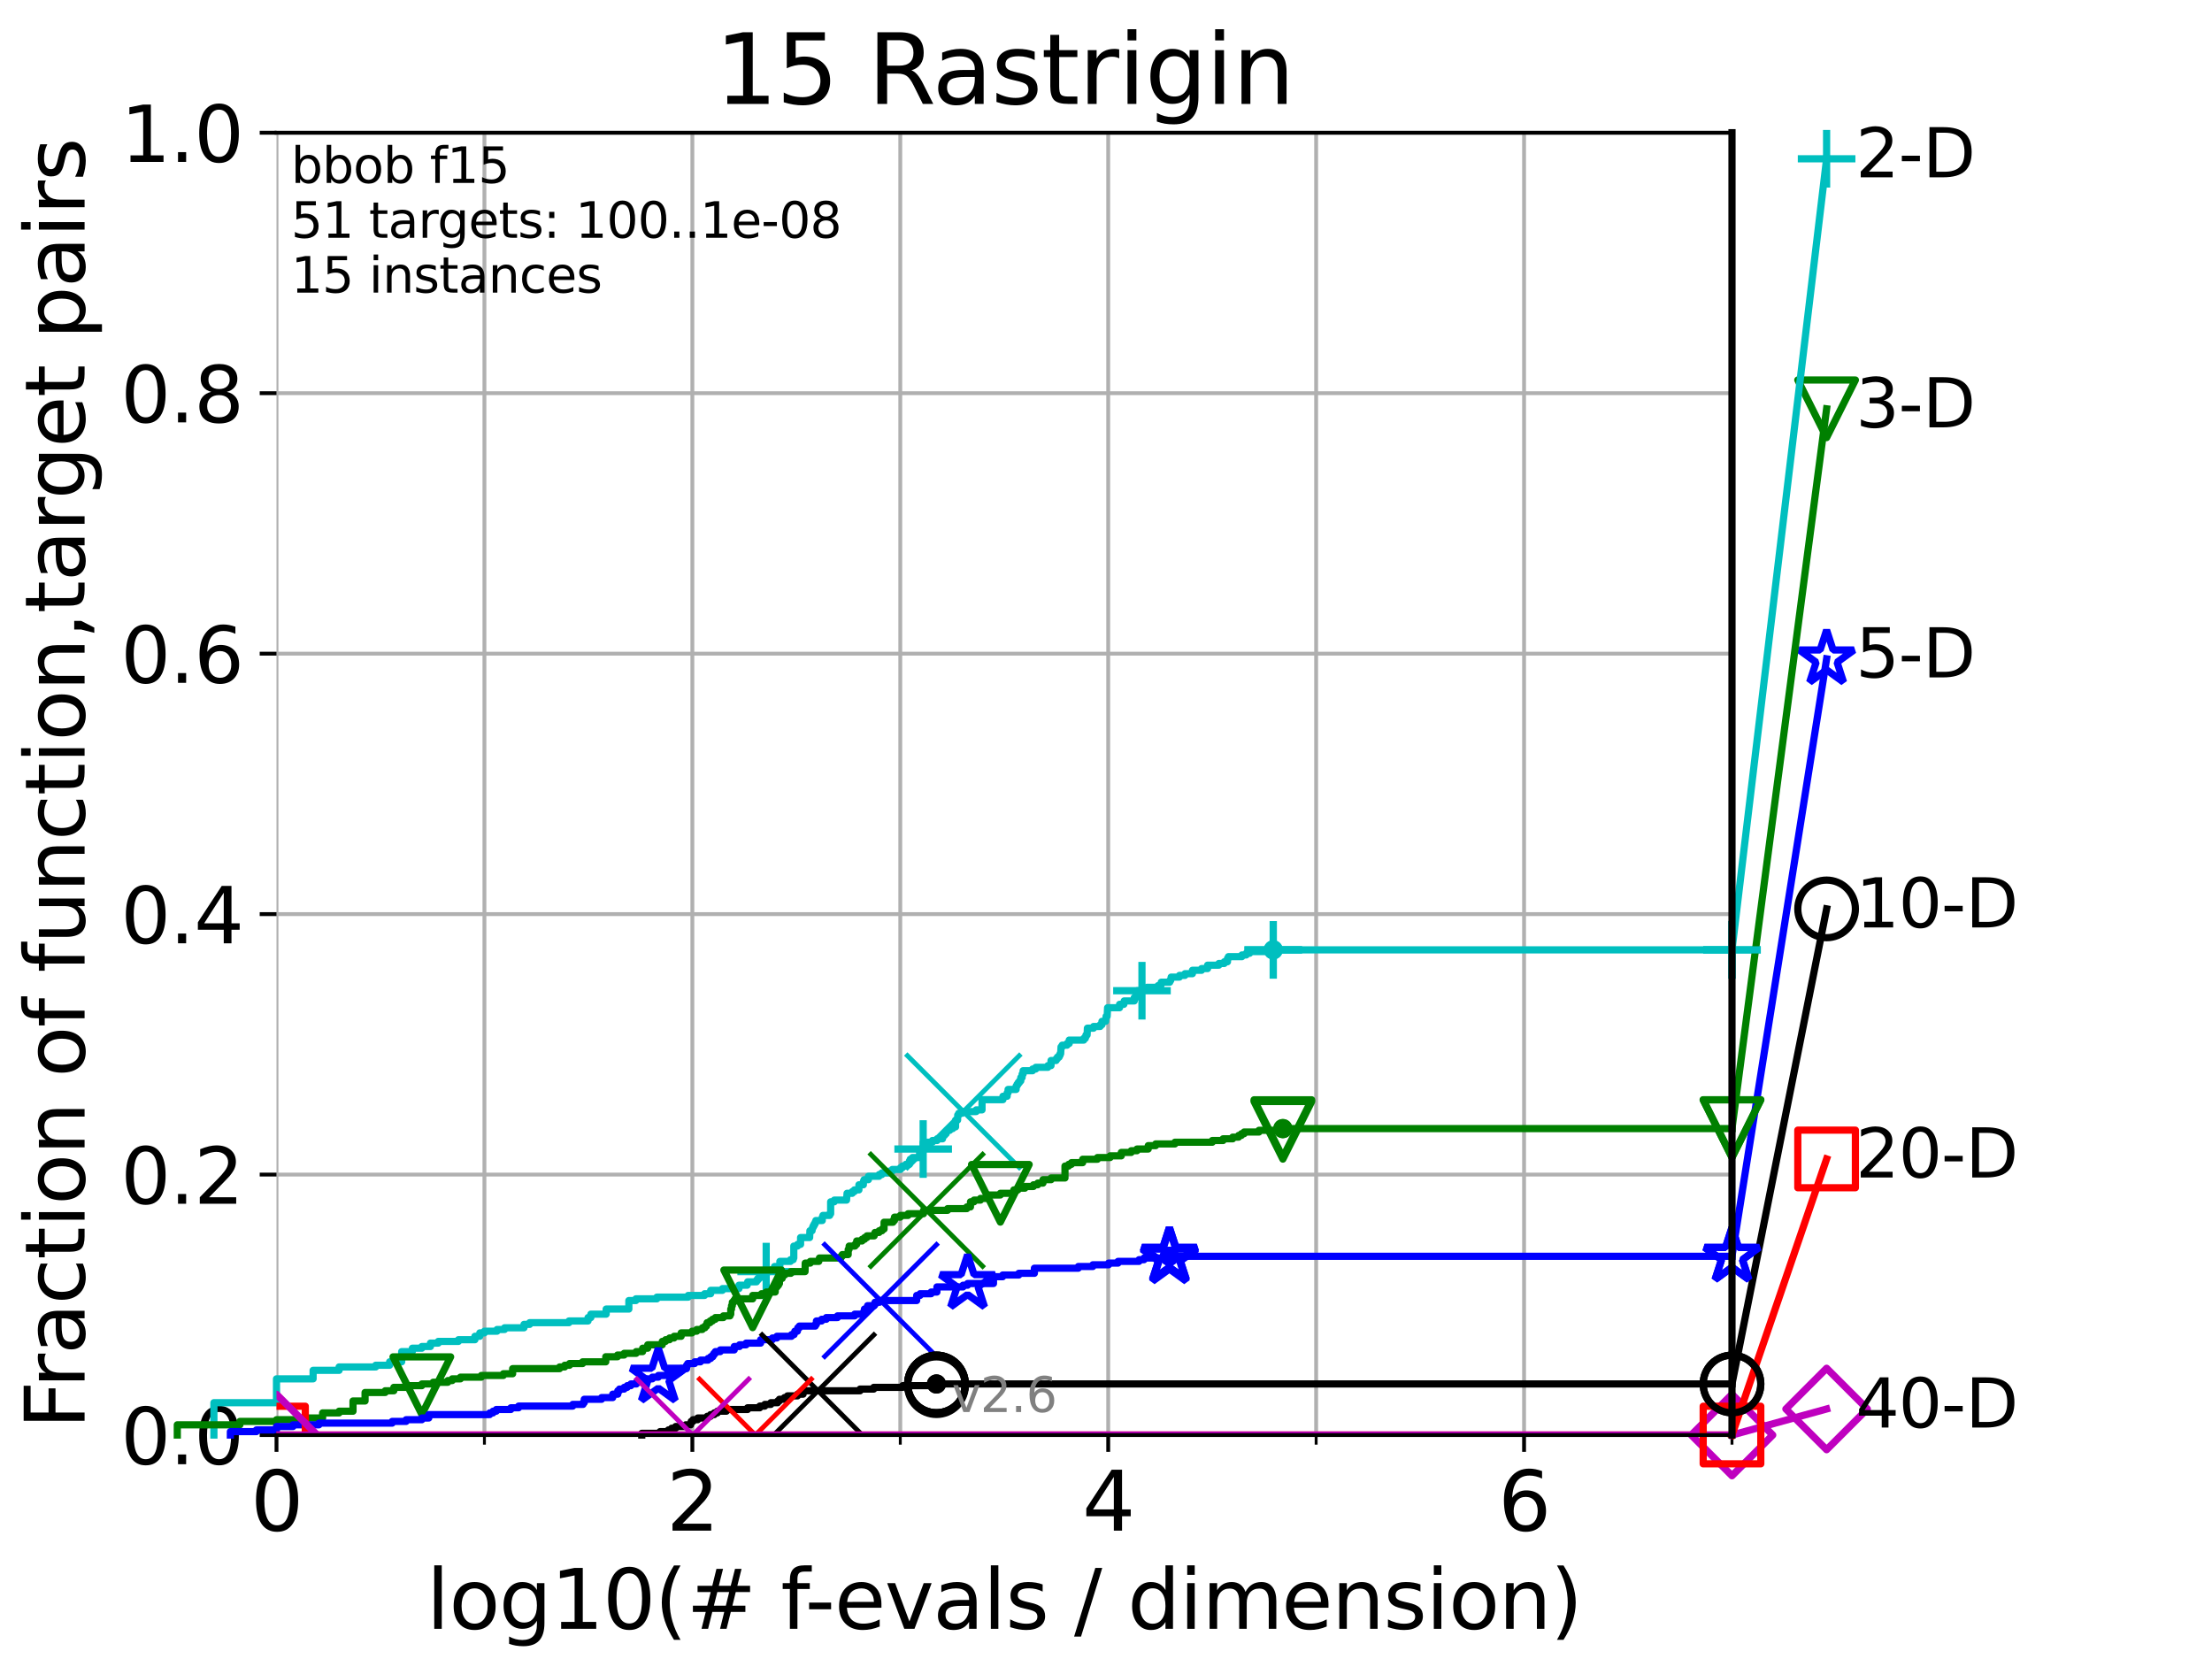 <?xml version="1.0" encoding="utf-8" standalone="no"?>
<!DOCTYPE svg PUBLIC "-//W3C//DTD SVG 1.1//EN"
  "http://www.w3.org/Graphics/SVG/1.1/DTD/svg11.dtd">
<svg height="345.6pt" version="1.1" viewBox="0 0 460.8 345.6" width="460.8pt" xmlns="http://www.w3.org/2000/svg" xmlns:xlink="http://www.w3.org/1999/xlink">
 <defs>
  <style type="text/css">*{stroke-linecap:butt;stroke-linejoin:round;}</style>
 </defs>
 <g id="figure_1">
  <g id="patch_1">
   <path d="M 0 345.6 
L 460.8 345.6 
L 460.8 0 
L 0 0 
z
" style="fill:#ffffff;"/>
  </g>
  <g id="axes_1">
   <g id="patch_2">
    <path d="M 57.6 298.944 
L 360.806 298.944 
L 360.806 27.648 
L 57.6 27.648 
z
" style="fill:#ffffff;"/>
   </g>
   <g id="matplotlib.axis_1">
    <g id="xtick_1">
     <g id="line2d_1">
      <path clip-path="url(#p77bd18a90b)" d="M 57.6 298.944 
L 57.6 27.648 
" style="fill:none;stroke:#b0b0b0;stroke-linecap:square;stroke-width:0.8;"/>
     </g>
     <g id="line2d_2">
      <defs>
       <path d="M 0 0 
L 0 3.5 
" id="m348150200a" style="stroke:#000000;stroke-width:0.8;"/>
      </defs>
      <g>
       <use style="stroke:#000000;stroke-width:0.8;" x="57.6" xlink:href="#m348150200a" y="298.944"/>
      </g>
     </g>
     <g id="text_1">
      <!-- 0 -->
      <g transform="translate(52.192 318.861)scale(0.17 -0.17)">
       <defs>
        <path d="M 2034 4250 
Q 1547 4250 1301 3770 
Q 1056 3291 1056 2328 
Q 1056 1369 1301 889 
Q 1547 409 2034 409 
Q 2525 409 2770 889 
Q 3016 1369 3016 2328 
Q 3016 3291 2770 3770 
Q 2525 4250 2034 4250 
z
M 2034 4750 
Q 2819 4750 3233 4129 
Q 3647 3509 3647 2328 
Q 3647 1150 3233 529 
Q 2819 -91 2034 -91 
Q 1250 -91 836 529 
Q 422 1150 422 2328 
Q 422 3509 836 4129 
Q 1250 4750 2034 4750 
z
" id="DejaVuSans-30" transform="scale(0.016)"/>
       </defs>
       <use xlink:href="#DejaVuSans-30"/>
      </g>
     </g>
    </g>
    <g id="xtick_2">
     <g id="line2d_3">
      <path clip-path="url(#p77bd18a90b)" d="M 144.23 298.944 
L 144.23 27.648 
" style="fill:none;stroke:#b0b0b0;stroke-linecap:square;stroke-width:0.8;"/>
     </g>
     <g id="line2d_4">
      <g>
       <use style="stroke:#000000;stroke-width:0.8;" x="144.23" xlink:href="#m348150200a" y="298.944"/>
      </g>
     </g>
     <g id="text_2">
      <!-- 2 -->
      <g transform="translate(138.822 318.861)scale(0.17 -0.17)">
       <defs>
        <path d="M 1228 531 
L 3431 531 
L 3431 0 
L 469 0 
L 469 531 
Q 828 903 1448 1529 
Q 2069 2156 2228 2338 
Q 2531 2678 2651 2914 
Q 2772 3150 2772 3378 
Q 2772 3750 2511 3984 
Q 2250 4219 1831 4219 
Q 1534 4219 1204 4116 
Q 875 4013 500 3803 
L 500 4441 
Q 881 4594 1212 4672 
Q 1544 4750 1819 4750 
Q 2544 4750 2975 4387 
Q 3406 4025 3406 3419 
Q 3406 3131 3298 2873 
Q 3191 2616 2906 2266 
Q 2828 2175 2409 1742 
Q 1991 1309 1228 531 
z
" id="DejaVuSans-32" transform="scale(0.016)"/>
       </defs>
       <use xlink:href="#DejaVuSans-32"/>
      </g>
     </g>
    </g>
    <g id="xtick_3">
     <g id="line2d_5">
      <path clip-path="url(#p77bd18a90b)" d="M 230.861 298.944 
L 230.861 27.648 
" style="fill:none;stroke:#b0b0b0;stroke-linecap:square;stroke-width:0.8;"/>
     </g>
     <g id="line2d_6">
      <g>
       <use style="stroke:#000000;stroke-width:0.8;" x="230.861" xlink:href="#m348150200a" y="298.944"/>
      </g>
     </g>
     <g id="text_3">
      <!-- 4 -->
      <g transform="translate(225.453 318.861)scale(0.17 -0.17)">
       <defs>
        <path d="M 2419 4116 
L 825 1625 
L 2419 1625 
L 2419 4116 
z
M 2253 4666 
L 3047 4666 
L 3047 1625 
L 3713 1625 
L 3713 1100 
L 3047 1100 
L 3047 0 
L 2419 0 
L 2419 1100 
L 313 1100 
L 313 1709 
L 2253 4666 
z
" id="DejaVuSans-34" transform="scale(0.016)"/>
       </defs>
       <use xlink:href="#DejaVuSans-34"/>
      </g>
     </g>
    </g>
    <g id="xtick_4">
     <g id="line2d_7">
      <path clip-path="url(#p77bd18a90b)" d="M 317.491 298.944 
L 317.491 27.648 
" style="fill:none;stroke:#b0b0b0;stroke-linecap:square;stroke-width:0.8;"/>
     </g>
     <g id="line2d_8">
      <g>
       <use style="stroke:#000000;stroke-width:0.8;" x="317.491" xlink:href="#m348150200a" y="298.944"/>
      </g>
     </g>
     <g id="text_4">
      <!-- 6 -->
      <g transform="translate(312.083 318.861)scale(0.17 -0.17)">
       <defs>
        <path d="M 2113 2584 
Q 1688 2584 1439 2293 
Q 1191 2003 1191 1497 
Q 1191 994 1439 701 
Q 1688 409 2113 409 
Q 2538 409 2786 701 
Q 3034 994 3034 1497 
Q 3034 2003 2786 2293 
Q 2538 2584 2113 2584 
z
M 3366 4563 
L 3366 3988 
Q 3128 4100 2886 4159 
Q 2644 4219 2406 4219 
Q 1781 4219 1451 3797 
Q 1122 3375 1075 2522 
Q 1259 2794 1537 2939 
Q 1816 3084 2150 3084 
Q 2853 3084 3261 2657 
Q 3669 2231 3669 1497 
Q 3669 778 3244 343 
Q 2819 -91 2113 -91 
Q 1303 -91 875 529 
Q 447 1150 447 2328 
Q 447 3434 972 4092 
Q 1497 4750 2381 4750 
Q 2619 4750 2861 4703 
Q 3103 4656 3366 4563 
z
" id="DejaVuSans-36" transform="scale(0.016)"/>
       </defs>
       <use xlink:href="#DejaVuSans-36"/>
      </g>
     </g>
    </g>
    <g id="xtick_5">
     <g id="line2d_9">
      <path clip-path="url(#p77bd18a90b)" d="M 100.915 298.944 
L 100.915 27.648 
" style="fill:none;stroke:#b0b0b0;stroke-linecap:square;stroke-width:0.8;"/>
     </g>
     <g id="line2d_10">
      <defs>
       <path d="M 0 0 
L 0 2 
" id="m8d8a645ea6" style="stroke:#000000;stroke-width:0.6;"/>
      </defs>
      <g>
       <use style="stroke:#000000;stroke-width:0.6;" x="100.915" xlink:href="#m8d8a645ea6" y="298.944"/>
      </g>
     </g>
    </g>
    <g id="xtick_6">
     <g id="line2d_11">
      <path clip-path="url(#p77bd18a90b)" d="M 187.546 298.944 
L 187.546 27.648 
" style="fill:none;stroke:#b0b0b0;stroke-linecap:square;stroke-width:0.8;"/>
     </g>
     <g id="line2d_12">
      <g>
       <use style="stroke:#000000;stroke-width:0.6;" x="187.546" xlink:href="#m8d8a645ea6" y="298.944"/>
      </g>
     </g>
    </g>
    <g id="xtick_7">
     <g id="line2d_13">
      <path clip-path="url(#p77bd18a90b)" d="M 274.176 298.944 
L 274.176 27.648 
" style="fill:none;stroke:#b0b0b0;stroke-linecap:square;stroke-width:0.8;"/>
     </g>
     <g id="line2d_14">
      <g>
       <use style="stroke:#000000;stroke-width:0.6;" x="274.176" xlink:href="#m8d8a645ea6" y="298.944"/>
      </g>
     </g>
    </g>
    <g id="xtick_8">
     <g id="line2d_15">
      <path clip-path="url(#p77bd18a90b)" d="M 360.806 298.944 
L 360.806 27.648 
" style="fill:none;stroke:#b0b0b0;stroke-linecap:square;stroke-width:0.8;"/>
     </g>
     <g id="line2d_16">
      <g>
       <use style="stroke:#000000;stroke-width:0.6;" x="360.806" xlink:href="#m8d8a645ea6" y="298.944"/>
      </g>
     </g>
    </g>
    <g id="text_5">
     <!-- log10(# f-evals / dimension) -->
     <g transform="translate(88.823 339.314)scale(0.17 -0.17)">
      <defs>
       <path d="M 603 4863 
L 1178 4863 
L 1178 0 
L 603 0 
L 603 4863 
z
" id="DejaVuSans-6c" transform="scale(0.016)"/>
       <path d="M 1959 3097 
Q 1497 3097 1228 2736 
Q 959 2375 959 1747 
Q 959 1119 1226 758 
Q 1494 397 1959 397 
Q 2419 397 2687 759 
Q 2956 1122 2956 1747 
Q 2956 2369 2687 2733 
Q 2419 3097 1959 3097 
z
M 1959 3584 
Q 2709 3584 3137 3096 
Q 3566 2609 3566 1747 
Q 3566 888 3137 398 
Q 2709 -91 1959 -91 
Q 1206 -91 779 398 
Q 353 888 353 1747 
Q 353 2609 779 3096 
Q 1206 3584 1959 3584 
z
" id="DejaVuSans-6f" transform="scale(0.016)"/>
       <path d="M 2906 1791 
Q 2906 2416 2648 2759 
Q 2391 3103 1925 3103 
Q 1463 3103 1205 2759 
Q 947 2416 947 1791 
Q 947 1169 1205 825 
Q 1463 481 1925 481 
Q 2391 481 2648 825 
Q 2906 1169 2906 1791 
z
M 3481 434 
Q 3481 -459 3084 -895 
Q 2688 -1331 1869 -1331 
Q 1566 -1331 1297 -1286 
Q 1028 -1241 775 -1147 
L 775 -588 
Q 1028 -725 1275 -790 
Q 1522 -856 1778 -856 
Q 2344 -856 2625 -561 
Q 2906 -266 2906 331 
L 2906 616 
Q 2728 306 2450 153 
Q 2172 0 1784 0 
Q 1141 0 747 490 
Q 353 981 353 1791 
Q 353 2603 747 3093 
Q 1141 3584 1784 3584 
Q 2172 3584 2450 3431 
Q 2728 3278 2906 2969 
L 2906 3500 
L 3481 3500 
L 3481 434 
z
" id="DejaVuSans-67" transform="scale(0.016)"/>
       <path d="M 794 531 
L 1825 531 
L 1825 4091 
L 703 3866 
L 703 4441 
L 1819 4666 
L 2450 4666 
L 2450 531 
L 3481 531 
L 3481 0 
L 794 0 
L 794 531 
z
" id="DejaVuSans-31" transform="scale(0.016)"/>
       <path d="M 1984 4856 
Q 1566 4138 1362 3434 
Q 1159 2731 1159 2009 
Q 1159 1288 1364 580 
Q 1569 -128 1984 -844 
L 1484 -844 
Q 1016 -109 783 600 
Q 550 1309 550 2009 
Q 550 2706 781 3412 
Q 1013 4119 1484 4856 
L 1984 4856 
z
" id="DejaVuSans-28" transform="scale(0.016)"/>
       <path d="M 3272 2816 
L 2363 2816 
L 2100 1772 
L 3016 1772 
L 3272 2816 
z
M 2803 4594 
L 2478 3297 
L 3391 3297 
L 3719 4594 
L 4219 4594 
L 3897 3297 
L 4872 3297 
L 4872 2816 
L 3775 2816 
L 3519 1772 
L 4513 1772 
L 4513 1294 
L 3397 1294 
L 3072 0 
L 2572 0 
L 2894 1294 
L 1978 1294 
L 1656 0 
L 1153 0 
L 1478 1294 
L 494 1294 
L 494 1772 
L 1594 1772 
L 1856 2816 
L 850 2816 
L 850 3297 
L 1978 3297 
L 2297 4594 
L 2803 4594 
z
" id="DejaVuSans-23" transform="scale(0.016)"/>
       <path id="DejaVuSans-20" transform="scale(0.016)"/>
       <path d="M 2375 4863 
L 2375 4384 
L 1825 4384 
Q 1516 4384 1395 4259 
Q 1275 4134 1275 3809 
L 1275 3500 
L 2222 3500 
L 2222 3053 
L 1275 3053 
L 1275 0 
L 697 0 
L 697 3053 
L 147 3053 
L 147 3500 
L 697 3500 
L 697 3744 
Q 697 4328 969 4595 
Q 1241 4863 1831 4863 
L 2375 4863 
z
" id="DejaVuSans-66" transform="scale(0.016)"/>
       <path d="M 313 2009 
L 1997 2009 
L 1997 1497 
L 313 1497 
L 313 2009 
z
" id="DejaVuSans-2d" transform="scale(0.016)"/>
       <path d="M 3597 1894 
L 3597 1613 
L 953 1613 
Q 991 1019 1311 708 
Q 1631 397 2203 397 
Q 2534 397 2845 478 
Q 3156 559 3463 722 
L 3463 178 
Q 3153 47 2828 -22 
Q 2503 -91 2169 -91 
Q 1331 -91 842 396 
Q 353 884 353 1716 
Q 353 2575 817 3079 
Q 1281 3584 2069 3584 
Q 2775 3584 3186 3129 
Q 3597 2675 3597 1894 
z
M 3022 2063 
Q 3016 2534 2758 2815 
Q 2500 3097 2075 3097 
Q 1594 3097 1305 2825 
Q 1016 2553 972 2059 
L 3022 2063 
z
" id="DejaVuSans-65" transform="scale(0.016)"/>
       <path d="M 191 3500 
L 800 3500 
L 1894 563 
L 2988 3500 
L 3597 3500 
L 2284 0 
L 1503 0 
L 191 3500 
z
" id="DejaVuSans-76" transform="scale(0.016)"/>
       <path d="M 2194 1759 
Q 1497 1759 1228 1600 
Q 959 1441 959 1056 
Q 959 750 1161 570 
Q 1363 391 1709 391 
Q 2188 391 2477 730 
Q 2766 1069 2766 1631 
L 2766 1759 
L 2194 1759 
z
M 3341 1997 
L 3341 0 
L 2766 0 
L 2766 531 
Q 2569 213 2275 61 
Q 1981 -91 1556 -91 
Q 1019 -91 701 211 
Q 384 513 384 1019 
Q 384 1609 779 1909 
Q 1175 2209 1959 2209 
L 2766 2209 
L 2766 2266 
Q 2766 2663 2505 2880 
Q 2244 3097 1772 3097 
Q 1472 3097 1187 3025 
Q 903 2953 641 2809 
L 641 3341 
Q 956 3463 1253 3523 
Q 1550 3584 1831 3584 
Q 2591 3584 2966 3190 
Q 3341 2797 3341 1997 
z
" id="DejaVuSans-61" transform="scale(0.016)"/>
       <path d="M 2834 3397 
L 2834 2853 
Q 2591 2978 2328 3040 
Q 2066 3103 1784 3103 
Q 1356 3103 1142 2972 
Q 928 2841 928 2578 
Q 928 2378 1081 2264 
Q 1234 2150 1697 2047 
L 1894 2003 
Q 2506 1872 2764 1633 
Q 3022 1394 3022 966 
Q 3022 478 2636 193 
Q 2250 -91 1575 -91 
Q 1294 -91 989 -36 
Q 684 19 347 128 
L 347 722 
Q 666 556 975 473 
Q 1284 391 1588 391 
Q 1994 391 2212 530 
Q 2431 669 2431 922 
Q 2431 1156 2273 1281 
Q 2116 1406 1581 1522 
L 1381 1569 
Q 847 1681 609 1914 
Q 372 2147 372 2553 
Q 372 3047 722 3315 
Q 1072 3584 1716 3584 
Q 2034 3584 2315 3537 
Q 2597 3491 2834 3397 
z
" id="DejaVuSans-73" transform="scale(0.016)"/>
       <path d="M 1625 4666 
L 2156 4666 
L 531 -594 
L 0 -594 
L 1625 4666 
z
" id="DejaVuSans-2f" transform="scale(0.016)"/>
       <path d="M 2906 2969 
L 2906 4863 
L 3481 4863 
L 3481 0 
L 2906 0 
L 2906 525 
Q 2725 213 2448 61 
Q 2172 -91 1784 -91 
Q 1150 -91 751 415 
Q 353 922 353 1747 
Q 353 2572 751 3078 
Q 1150 3584 1784 3584 
Q 2172 3584 2448 3432 
Q 2725 3281 2906 2969 
z
M 947 1747 
Q 947 1113 1208 752 
Q 1469 391 1925 391 
Q 2381 391 2643 752 
Q 2906 1113 2906 1747 
Q 2906 2381 2643 2742 
Q 2381 3103 1925 3103 
Q 1469 3103 1208 2742 
Q 947 2381 947 1747 
z
" id="DejaVuSans-64" transform="scale(0.016)"/>
       <path d="M 603 3500 
L 1178 3500 
L 1178 0 
L 603 0 
L 603 3500 
z
M 603 4863 
L 1178 4863 
L 1178 4134 
L 603 4134 
L 603 4863 
z
" id="DejaVuSans-69" transform="scale(0.016)"/>
       <path d="M 3328 2828 
Q 3544 3216 3844 3400 
Q 4144 3584 4550 3584 
Q 5097 3584 5394 3201 
Q 5691 2819 5691 2113 
L 5691 0 
L 5113 0 
L 5113 2094 
Q 5113 2597 4934 2840 
Q 4756 3084 4391 3084 
Q 3944 3084 3684 2787 
Q 3425 2491 3425 1978 
L 3425 0 
L 2847 0 
L 2847 2094 
Q 2847 2600 2669 2842 
Q 2491 3084 2119 3084 
Q 1678 3084 1418 2786 
Q 1159 2488 1159 1978 
L 1159 0 
L 581 0 
L 581 3500 
L 1159 3500 
L 1159 2956 
Q 1356 3278 1631 3431 
Q 1906 3584 2284 3584 
Q 2666 3584 2933 3390 
Q 3200 3197 3328 2828 
z
" id="DejaVuSans-6d" transform="scale(0.016)"/>
       <path d="M 3513 2113 
L 3513 0 
L 2938 0 
L 2938 2094 
Q 2938 2591 2744 2837 
Q 2550 3084 2163 3084 
Q 1697 3084 1428 2787 
Q 1159 2491 1159 1978 
L 1159 0 
L 581 0 
L 581 3500 
L 1159 3500 
L 1159 2956 
Q 1366 3272 1645 3428 
Q 1925 3584 2291 3584 
Q 2894 3584 3203 3211 
Q 3513 2838 3513 2113 
z
" id="DejaVuSans-6e" transform="scale(0.016)"/>
       <path d="M 513 4856 
L 1013 4856 
Q 1481 4119 1714 3412 
Q 1947 2706 1947 2009 
Q 1947 1309 1714 600 
Q 1481 -109 1013 -844 
L 513 -844 
Q 928 -128 1133 580 
Q 1338 1288 1338 2009 
Q 1338 2731 1133 3434 
Q 928 4138 513 4856 
z
" id="DejaVuSans-29" transform="scale(0.016)"/>
      </defs>
      <use xlink:href="#DejaVuSans-6c"/>
      <use x="27.783" xlink:href="#DejaVuSans-6f"/>
      <use x="88.965" xlink:href="#DejaVuSans-67"/>
      <use x="152.441" xlink:href="#DejaVuSans-31"/>
      <use x="216.064" xlink:href="#DejaVuSans-30"/>
      <use x="279.688" xlink:href="#DejaVuSans-28"/>
      <use x="318.701" xlink:href="#DejaVuSans-23"/>
      <use x="402.49" xlink:href="#DejaVuSans-20"/>
      <use x="434.277" xlink:href="#DejaVuSans-66"/>
      <use x="463.982" xlink:href="#DejaVuSans-2d"/>
      <use x="500.066" xlink:href="#DejaVuSans-65"/>
      <use x="561.59" xlink:href="#DejaVuSans-76"/>
      <use x="620.77" xlink:href="#DejaVuSans-61"/>
      <use x="682.049" xlink:href="#DejaVuSans-6c"/>
      <use x="709.832" xlink:href="#DejaVuSans-73"/>
      <use x="761.932" xlink:href="#DejaVuSans-20"/>
      <use x="793.719" xlink:href="#DejaVuSans-2f"/>
      <use x="827.41" xlink:href="#DejaVuSans-20"/>
      <use x="859.197" xlink:href="#DejaVuSans-64"/>
      <use x="922.674" xlink:href="#DejaVuSans-69"/>
      <use x="950.457" xlink:href="#DejaVuSans-6d"/>
      <use x="1047.869" xlink:href="#DejaVuSans-65"/>
      <use x="1109.393" xlink:href="#DejaVuSans-6e"/>
      <use x="1172.771" xlink:href="#DejaVuSans-73"/>
      <use x="1224.871" xlink:href="#DejaVuSans-69"/>
      <use x="1252.654" xlink:href="#DejaVuSans-6f"/>
      <use x="1313.836" xlink:href="#DejaVuSans-6e"/>
      <use x="1377.215" xlink:href="#DejaVuSans-29"/>
     </g>
    </g>
   </g>
   <g id="matplotlib.axis_2">
    <g id="ytick_1">
     <g id="line2d_17">
      <path clip-path="url(#p77bd18a90b)" d="M 57.6 298.944 
L 360.806 298.944 
" style="fill:none;stroke:#b0b0b0;stroke-linecap:square;stroke-width:0.8;"/>
     </g>
     <g id="line2d_18">
      <defs>
       <path d="M 0 0 
L -3.5 0 
" id="m3f1e89cdda" style="stroke:#000000;stroke-width:0.8;"/>
      </defs>
      <g>
       <use style="stroke:#000000;stroke-width:0.8;" x="57.6" xlink:href="#m3f1e89cdda" y="298.944"/>
      </g>
     </g>
     <g id="text_6">
      <!-- 0.0 -->
      <g transform="translate(25.155 305.023)scale(0.16 -0.16)">
       <defs>
        <path d="M 684 794 
L 1344 794 
L 1344 0 
L 684 0 
L 684 794 
z
" id="DejaVuSans-2e" transform="scale(0.016)"/>
       </defs>
       <use xlink:href="#DejaVuSans-30"/>
       <use x="63.623" xlink:href="#DejaVuSans-2e"/>
       <use x="95.41" xlink:href="#DejaVuSans-30"/>
      </g>
     </g>
    </g>
    <g id="ytick_2">
     <g id="line2d_19">
      <path clip-path="url(#p77bd18a90b)" d="M 57.6 244.685 
L 360.806 244.685 
" style="fill:none;stroke:#b0b0b0;stroke-linecap:square;stroke-width:0.8;"/>
     </g>
     <g id="line2d_20">
      <g>
       <use style="stroke:#000000;stroke-width:0.8;" x="57.6" xlink:href="#m3f1e89cdda" y="244.685"/>
      </g>
     </g>
     <g id="text_7">
      <!-- 0.2 -->
      <g transform="translate(25.155 250.764)scale(0.16 -0.16)">
       <use xlink:href="#DejaVuSans-30"/>
       <use x="63.623" xlink:href="#DejaVuSans-2e"/>
       <use x="95.41" xlink:href="#DejaVuSans-32"/>
      </g>
     </g>
    </g>
    <g id="ytick_3">
     <g id="line2d_21">
      <path clip-path="url(#p77bd18a90b)" d="M 57.6 190.426 
L 360.806 190.426 
" style="fill:none;stroke:#b0b0b0;stroke-linecap:square;stroke-width:0.8;"/>
     </g>
     <g id="line2d_22">
      <g>
       <use style="stroke:#000000;stroke-width:0.8;" x="57.6" xlink:href="#m3f1e89cdda" y="190.426"/>
      </g>
     </g>
     <g id="text_8">
      <!-- 0.4 -->
      <g transform="translate(25.155 196.504)scale(0.16 -0.16)">
       <use xlink:href="#DejaVuSans-30"/>
       <use x="63.623" xlink:href="#DejaVuSans-2e"/>
       <use x="95.41" xlink:href="#DejaVuSans-34"/>
      </g>
     </g>
    </g>
    <g id="ytick_4">
     <g id="line2d_23">
      <path clip-path="url(#p77bd18a90b)" d="M 57.6 136.166 
L 360.806 136.166 
" style="fill:none;stroke:#b0b0b0;stroke-linecap:square;stroke-width:0.8;"/>
     </g>
     <g id="line2d_24">
      <g>
       <use style="stroke:#000000;stroke-width:0.8;" x="57.6" xlink:href="#m3f1e89cdda" y="136.166"/>
      </g>
     </g>
     <g id="text_9">
      <!-- 0.6 -->
      <g transform="translate(25.155 142.245)scale(0.16 -0.16)">
       <use xlink:href="#DejaVuSans-30"/>
       <use x="63.623" xlink:href="#DejaVuSans-2e"/>
       <use x="95.41" xlink:href="#DejaVuSans-36"/>
      </g>
     </g>
    </g>
    <g id="ytick_5">
     <g id="line2d_25">
      <path clip-path="url(#p77bd18a90b)" d="M 57.6 81.907 
L 360.806 81.907 
" style="fill:none;stroke:#b0b0b0;stroke-linecap:square;stroke-width:0.8;"/>
     </g>
     <g id="line2d_26">
      <g>
       <use style="stroke:#000000;stroke-width:0.8;" x="57.6" xlink:href="#m3f1e89cdda" y="81.907"/>
      </g>
     </g>
     <g id="text_10">
      <!-- 0.8 -->
      <g transform="translate(25.155 87.986)scale(0.16 -0.16)">
       <defs>
        <path d="M 2034 2216 
Q 1584 2216 1326 1975 
Q 1069 1734 1069 1313 
Q 1069 891 1326 650 
Q 1584 409 2034 409 
Q 2484 409 2743 651 
Q 3003 894 3003 1313 
Q 3003 1734 2745 1975 
Q 2488 2216 2034 2216 
z
M 1403 2484 
Q 997 2584 770 2862 
Q 544 3141 544 3541 
Q 544 4100 942 4425 
Q 1341 4750 2034 4750 
Q 2731 4750 3128 4425 
Q 3525 4100 3525 3541 
Q 3525 3141 3298 2862 
Q 3072 2584 2669 2484 
Q 3125 2378 3379 2068 
Q 3634 1759 3634 1313 
Q 3634 634 3220 271 
Q 2806 -91 2034 -91 
Q 1263 -91 848 271 
Q 434 634 434 1313 
Q 434 1759 690 2068 
Q 947 2378 1403 2484 
z
M 1172 3481 
Q 1172 3119 1398 2916 
Q 1625 2713 2034 2713 
Q 2441 2713 2670 2916 
Q 2900 3119 2900 3481 
Q 2900 3844 2670 4047 
Q 2441 4250 2034 4250 
Q 1625 4250 1398 4047 
Q 1172 3844 1172 3481 
z
" id="DejaVuSans-38" transform="scale(0.016)"/>
       </defs>
       <use xlink:href="#DejaVuSans-30"/>
       <use x="63.623" xlink:href="#DejaVuSans-2e"/>
       <use x="95.41" xlink:href="#DejaVuSans-38"/>
      </g>
     </g>
    </g>
    <g id="ytick_6">
     <g id="line2d_27">
      <path clip-path="url(#p77bd18a90b)" d="M 57.6 27.648 
L 360.806 27.648 
" style="fill:none;stroke:#b0b0b0;stroke-linecap:square;stroke-width:0.8;"/>
     </g>
     <g id="line2d_28">
      <g>
       <use style="stroke:#000000;stroke-width:0.8;" x="57.6" xlink:href="#m3f1e89cdda" y="27.648"/>
      </g>
     </g>
     <g id="text_11">
      <!-- 1.0 -->
      <g transform="translate(25.155 33.727)scale(0.16 -0.16)">
       <use xlink:href="#DejaVuSans-31"/>
       <use x="63.623" xlink:href="#DejaVuSans-2e"/>
       <use x="95.41" xlink:href="#DejaVuSans-30"/>
      </g>
     </g>
    </g>
    <g id="text_12">
     <!-- Fraction of function,target pairs -->
     <g transform="translate(17.62 297.681)rotate(-90)scale(0.17 -0.17)">
      <defs>
       <path d="M 628 4666 
L 3309 4666 
L 3309 4134 
L 1259 4134 
L 1259 2759 
L 3109 2759 
L 3109 2228 
L 1259 2228 
L 1259 0 
L 628 0 
L 628 4666 
z
" id="DejaVuSans-46" transform="scale(0.016)"/>
       <path d="M 2631 2963 
Q 2534 3019 2420 3045 
Q 2306 3072 2169 3072 
Q 1681 3072 1420 2755 
Q 1159 2438 1159 1844 
L 1159 0 
L 581 0 
L 581 3500 
L 1159 3500 
L 1159 2956 
Q 1341 3275 1631 3429 
Q 1922 3584 2338 3584 
Q 2397 3584 2469 3576 
Q 2541 3569 2628 3553 
L 2631 2963 
z
" id="DejaVuSans-72" transform="scale(0.016)"/>
       <path d="M 3122 3366 
L 3122 2828 
Q 2878 2963 2633 3030 
Q 2388 3097 2138 3097 
Q 1578 3097 1268 2742 
Q 959 2388 959 1747 
Q 959 1106 1268 751 
Q 1578 397 2138 397 
Q 2388 397 2633 464 
Q 2878 531 3122 666 
L 3122 134 
Q 2881 22 2623 -34 
Q 2366 -91 2075 -91 
Q 1284 -91 818 406 
Q 353 903 353 1747 
Q 353 2603 823 3093 
Q 1294 3584 2113 3584 
Q 2378 3584 2631 3529 
Q 2884 3475 3122 3366 
z
" id="DejaVuSans-63" transform="scale(0.016)"/>
       <path d="M 1172 4494 
L 1172 3500 
L 2356 3500 
L 2356 3053 
L 1172 3053 
L 1172 1153 
Q 1172 725 1289 603 
Q 1406 481 1766 481 
L 2356 481 
L 2356 0 
L 1766 0 
Q 1100 0 847 248 
Q 594 497 594 1153 
L 594 3053 
L 172 3053 
L 172 3500 
L 594 3500 
L 594 4494 
L 1172 4494 
z
" id="DejaVuSans-74" transform="scale(0.016)"/>
       <path d="M 544 1381 
L 544 3500 
L 1119 3500 
L 1119 1403 
Q 1119 906 1312 657 
Q 1506 409 1894 409 
Q 2359 409 2629 706 
Q 2900 1003 2900 1516 
L 2900 3500 
L 3475 3500 
L 3475 0 
L 2900 0 
L 2900 538 
Q 2691 219 2414 64 
Q 2138 -91 1772 -91 
Q 1169 -91 856 284 
Q 544 659 544 1381 
z
M 1991 3584 
L 1991 3584 
z
" id="DejaVuSans-75" transform="scale(0.016)"/>
       <path d="M 750 794 
L 1409 794 
L 1409 256 
L 897 -744 
L 494 -744 
L 750 256 
L 750 794 
z
" id="DejaVuSans-2c" transform="scale(0.016)"/>
       <path d="M 1159 525 
L 1159 -1331 
L 581 -1331 
L 581 3500 
L 1159 3500 
L 1159 2969 
Q 1341 3281 1617 3432 
Q 1894 3584 2278 3584 
Q 2916 3584 3314 3078 
Q 3713 2572 3713 1747 
Q 3713 922 3314 415 
Q 2916 -91 2278 -91 
Q 1894 -91 1617 61 
Q 1341 213 1159 525 
z
M 3116 1747 
Q 3116 2381 2855 2742 
Q 2594 3103 2138 3103 
Q 1681 3103 1420 2742 
Q 1159 2381 1159 1747 
Q 1159 1113 1420 752 
Q 1681 391 2138 391 
Q 2594 391 2855 752 
Q 3116 1113 3116 1747 
z
" id="DejaVuSans-70" transform="scale(0.016)"/>
      </defs>
      <use xlink:href="#DejaVuSans-46"/>
      <use x="50.27" xlink:href="#DejaVuSans-72"/>
      <use x="91.383" xlink:href="#DejaVuSans-61"/>
      <use x="152.662" xlink:href="#DejaVuSans-63"/>
      <use x="207.643" xlink:href="#DejaVuSans-74"/>
      <use x="246.852" xlink:href="#DejaVuSans-69"/>
      <use x="274.635" xlink:href="#DejaVuSans-6f"/>
      <use x="335.816" xlink:href="#DejaVuSans-6e"/>
      <use x="399.195" xlink:href="#DejaVuSans-20"/>
      <use x="430.982" xlink:href="#DejaVuSans-6f"/>
      <use x="492.164" xlink:href="#DejaVuSans-66"/>
      <use x="527.369" xlink:href="#DejaVuSans-20"/>
      <use x="559.156" xlink:href="#DejaVuSans-66"/>
      <use x="594.361" xlink:href="#DejaVuSans-75"/>
      <use x="657.74" xlink:href="#DejaVuSans-6e"/>
      <use x="721.119" xlink:href="#DejaVuSans-63"/>
      <use x="776.1" xlink:href="#DejaVuSans-74"/>
      <use x="815.309" xlink:href="#DejaVuSans-69"/>
      <use x="843.092" xlink:href="#DejaVuSans-6f"/>
      <use x="904.273" xlink:href="#DejaVuSans-6e"/>
      <use x="967.652" xlink:href="#DejaVuSans-2c"/>
      <use x="999.439" xlink:href="#DejaVuSans-74"/>
      <use x="1038.648" xlink:href="#DejaVuSans-61"/>
      <use x="1099.928" xlink:href="#DejaVuSans-72"/>
      <use x="1139.291" xlink:href="#DejaVuSans-67"/>
      <use x="1202.768" xlink:href="#DejaVuSans-65"/>
      <use x="1264.291" xlink:href="#DejaVuSans-74"/>
      <use x="1303.5" xlink:href="#DejaVuSans-20"/>
      <use x="1335.287" xlink:href="#DejaVuSans-70"/>
      <use x="1398.764" xlink:href="#DejaVuSans-61"/>
      <use x="1460.043" xlink:href="#DejaVuSans-69"/>
      <use x="1487.826" xlink:href="#DejaVuSans-72"/>
      <use x="1528.939" xlink:href="#DejaVuSans-73"/>
     </g>
    </g>
   </g>
   <g id="line2d_29">
    <defs>
     <path d="M 0 1.5 
C 0.398 1.5 0.779 1.342 1.061 1.061 
C 1.342 0.779 1.5 0.398 1.5 0 
C 1.5 -0.398 1.342 -0.779 1.061 -1.061 
C 0.779 -1.342 0.398 -1.5 0 -1.5 
C -0.398 -1.5 -0.779 -1.342 -1.061 -1.061 
C -1.342 -0.779 -1.5 -0.398 -1.5 0 
C -1.5 0.398 -1.342 0.779 -1.061 1.061 
C -0.779 1.342 -0.398 1.5 0 1.5 
z
" id="me0902b4d63" style="stroke:#00bfbf;"/>
    </defs>
    <g>
     <use style="fill:#00bfbf;stroke:#00bfbf;" x="265.24" xlink:href="#me0902b4d63" y="197.873"/>
     <use style="fill:#00bfbf;stroke:#00bfbf;" x="265.24" xlink:href="#me0902b4d63" y="197.873"/>
    </g>
   </g>
   <g id="line2d_30">
    <path d="M 44.561 298.944 
L 44.561 292.206 
L 57.6 292.206 
L 57.6 287.241 
L 65.227 287.241 
L 65.227 285.468 
L 70.639 285.468 
L 70.639 284.759 
L 78.267 284.759 
L 78.267 284.404 
L 81.166 284.404 
L 81.166 283.695 
L 83.678 283.695 
L 83.678 281.567 
L 85.894 281.567 
L 85.894 280.858 
L 87.876 280.858 
L 87.876 280.503 
L 89.669 280.503 
L 89.669 279.794 
L 91.306 279.794 
L 91.306 279.439 
L 95.503 279.439 
L 95.503 279.084 
L 98.933 279.084 
L 98.933 278.375 
L 99.95 278.375 
L 99.95 277.666 
L 100.915 277.666 
L 100.915 277.311 
L 103.544 277.311 
L 103.544 276.957 
L 105.113 276.957 
L 105.113 276.602 
L 109.159 276.602 
L 109.159 275.893 
L 110.336 275.893 
L 110.336 275.538 
L 118.525 275.538 
L 118.525 275.183 
L 122.5 275.183 
L 122.5 274.474 
L 123.088 274.474 
L 123.088 273.765 
L 126.275 273.765 
L 126.275 272.701 
L 131.002 272.701 
L 131.002 270.928 
L 132.464 270.928 
L 132.464 270.573 
L 136.837 270.573 
L 136.837 270.219 
L 143.364 270.219 
L 143.364 269.864 
L 146.778 269.864 
L 146.778 269.509 
L 148.048 269.509 
L 148.048 268.8 
L 150.493 268.8 
L 150.493 268.445 
L 153.934 268.445 
L 153.934 267.736 
L 155.65 267.736 
L 155.752 267.027 
L 157.596 267.027 
L 157.596 266.672 
L 157.871 266.672 
L 157.871 266.318 
L 158.232 266.318 
L 158.232 265.608 
L 158.586 265.608 
L 158.586 265.254 
L 159.61 265.254 
L 159.61 264.899 
L 160.343 264.899 
L 160.343 264.544 
L 161.354 264.544 
L 161.354 263.835 
L 162.457 263.835 
L 162.457 262.771 
L 164.676 262.771 
L 164.676 262.417 
L 165.239 262.417 
L 165.239 262.062 
L 165.362 262.062 
L 165.362 259.579 
L 166.14 259.579 
L 166.14 259.225 
L 166.775 259.225 
L 166.775 257.806 
L 168.663 257.806 
L 168.715 256.388 
L 169.17 256.388 
L 169.269 255.678 
L 169.418 255.678 
L 169.418 255.324 
L 169.614 255.324 
L 169.614 254.969 
L 169.808 254.969 
L 169.808 254.615 
L 169.953 254.615 
L 169.953 254.26 
L 171.294 254.26 
L 171.294 253.551 
L 171.427 253.551 
L 171.427 253.196 
L 172.835 253.196 
L 172.835 252.841 
L 173.04 252.841 
L 173.04 250.359 
L 173.797 250.359 
L 173.797 250.004 
L 176.351 250.004 
L 176.453 248.586 
L 177.54 248.586 
L 177.54 248.231 
L 177.983 248.231 
L 177.983 247.877 
L 178.928 247.877 
L 178.928 246.813 
L 179.857 246.813 
L 179.857 246.103 
L 179.998 246.103 
L 179.998 245.749 
L 180.903 245.749 
L 180.903 245.039 
L 183.123 245.039 
L 183.123 244.685 
L 183.709 244.685 
L 183.709 244.33 
L 185.216 244.33 
L 185.216 243.976 
L 185.885 243.976 
L 185.885 243.621 
L 187.574 243.621 
L 187.574 243.266 
L 187.983 243.266 
L 187.983 242.912 
L 188.686 242.912 
L 188.686 242.557 
L 189.449 242.557 
L 189.449 241.848 
L 189.619 241.848 
L 189.619 241.493 
L 190.085 241.493 
L 190.085 241.138 
L 191.569 241.138 
L 191.569 240.075 
L 191.826 240.075 
L 191.826 239.365 
L 192.314 239.365 
L 192.314 237.947 
L 194.228 237.947 
L 194.228 237.592 
L 195.217 237.592 
L 195.217 237.237 
L 196.346 237.237 
L 196.346 236.528 
L 196.765 236.528 
L 196.765 236.174 
L 197.097 236.174 
L 197.097 235.819 
L 197.266 235.819 
L 197.266 235.464 
L 197.862 235.464 
L 197.862 235.11 
L 198.472 235.11 
L 198.472 234.755 
L 199.062 234.755 
L 199.062 233.336 
L 199.486 233.336 
L 199.516 232.273 
L 199.724 232.273 
L 199.724 231.918 
L 200.448 231.918 
L 200.448 231.563 
L 203.357 231.563 
L 203.357 231.209 
L 204.574 231.209 
L 204.574 229.081 
L 208.929 229.081 
L 208.929 228.372 
L 209.807 228.372 
L 209.807 227.662 
L 209.997 227.662 
L 209.997 226.953 
L 211.676 226.953 
L 211.676 226.244 
L 211.863 226.244 
L 211.863 225.889 
L 212.089 225.889 
L 212.089 225.534 
L 212.362 225.534 
L 212.362 225.18 
L 212.647 225.18 
L 212.647 224.471 
L 212.927 224.471 
L 212.927 223.761 
L 213.131 223.761 
L 213.131 223.052 
L 215.104 223.052 
L 215.104 222.697 
L 215.766 222.697 
L 215.766 222.343 
L 218.292 222.343 
L 218.292 221.988 
L 218.948 221.988 
L 218.948 220.924 
L 220.009 220.924 
L 220.009 220.57 
L 220.275 220.57 
L 220.275 220.215 
L 220.638 220.215 
L 220.638 219.86 
L 220.822 219.86 
L 220.822 219.506 
L 220.956 219.506 
L 221.032 218.087 
L 221.269 218.087 
L 221.269 217.733 
L 222.281 217.733 
L 222.281 217.378 
L 222.735 217.378 
L 222.735 216.669 
L 225.764 216.669 
L 225.764 216.314 
L 226.091 216.314 
L 226.091 215.959 
L 226.229 215.959 
L 226.229 215.605 
L 226.466 215.605 
L 226.523 214.186 
L 227.809 214.186 
L 227.809 213.832 
L 229.183 213.832 
L 229.183 213.477 
L 229.553 213.477 
L 229.553 212.768 
L 230.32 212.768 
L 230.424 211.704 
L 230.642 211.704 
L 230.728 209.931 
L 233.224 209.931 
L 233.224 209.221 
L 234.124 209.221 
L 234.191 208.512 
L 236.294 208.512 
L 236.294 207.803 
L 236.723 207.803 
L 236.723 207.093 
L 236.907 207.093 
L 236.907 206.384 
L 237.893 206.384 
L 237.893 206.03 
L 238.933 206.03 
L 238.933 205.675 
L 241.246 205.675 
L 241.246 205.32 
L 241.839 205.32 
L 241.908 204.611 
L 243.679 204.611 
L 243.679 204.256 
L 243.878 204.256 
L 243.971 203.547 
L 245.702 203.547 
L 245.702 203.192 
L 246.852 203.192 
L 246.852 202.838 
L 248.403 202.838 
L 248.403 202.129 
L 250.307 202.129 
L 250.307 201.774 
L 251.559 201.774 
L 251.559 201.065 
L 253.908 201.065 
L 253.908 200.71 
L 255.038 200.71 
L 255.038 200.355 
L 255.709 200.355 
L 255.709 199.646 
L 255.903 199.646 
L 255.903 199.291 
L 258.707 199.291 
L 258.707 198.937 
L 259.612 198.937 
L 259.612 198.582 
L 260.332 198.582 
L 260.332 198.228 
L 265.24 198.228 
L 265.24 197.873 
L 360.806 197.873 
L 360.806 197.873 
" style="fill:none;stroke:#00bfbf;stroke-linecap:square;stroke-width:1.5;"/>
   </g>
   <g id="line2d_31">
    <defs>
     <path d="M -6 0 
L 6 0 
M 0 6 
L 0 -6 
" id="m1c25b678c6" style="stroke:#00bfbf;stroke-width:1.5;"/>
    </defs>
    <g>
     <use style="fill-opacity:0;stroke:#00bfbf;stroke-width:1.5;" x="159.61" xlink:href="#m1c25b678c6" y="264.899"/>
     <use style="fill-opacity:0;stroke:#00bfbf;stroke-width:1.5;" x="192.314" xlink:href="#m1c25b678c6" y="239.365"/>
     <use style="fill-opacity:0;stroke:#00bfbf;stroke-width:1.5;" x="237.893" xlink:href="#m1c25b678c6" y="206.384"/>
     <use style="fill-opacity:0;stroke:#00bfbf;stroke-width:1.5;" x="265.24" xlink:href="#m1c25b678c6" y="197.873"/>
     <use style="fill-opacity:0;stroke:#00bfbf;stroke-width:1.5;" x="265.24" xlink:href="#m1c25b678c6" y="197.873"/>
     <use style="fill-opacity:0;stroke:#00bfbf;stroke-width:1.5;" x="360.806" xlink:href="#m1c25b678c6" y="197.873"/>
    </g>
   </g>
   <g id="line2d_32">
    <path style="fill:none;stroke:#00bfbf;stroke-linecap:square;stroke-width:1.5;"/>
    <g/>
   </g>
   <g id="line2d_33">
    <path clip-path="url(#p77bd18a90b)" d="M 200.679 231.563 
" style="fill:none;stroke:#00bfbf;stroke-linecap:square;stroke-width:1.5;"/>
    <defs>
     <path d="M -12 12 
L 12 -12 
M -12 -12 
L 12 12 
" id="m0d3af03ca7" style="stroke:#00bfbf;"/>
    </defs>
    <g clip-path="url(#p77bd18a90b)">
     <use style="fill:#00bfbf;stroke:#00bfbf;" x="200.679" xlink:href="#m0d3af03ca7" y="231.563"/>
    </g>
   </g>
   <g id="line2d_34">
    <defs>
     <path d="M 0 1.5 
C 0.398 1.5 0.779 1.342 1.061 1.061 
C 1.342 0.779 1.5 0.398 1.5 0 
C 1.5 -0.398 1.342 -0.779 1.061 -1.061 
C 0.779 -1.342 0.398 -1.5 0 -1.5 
C -0.398 -1.5 -0.779 -1.342 -1.061 -1.061 
C -1.342 -0.779 -1.5 -0.398 -1.5 0 
C -1.5 0.398 -1.342 0.779 -1.061 1.061 
C -0.779 1.342 -0.398 1.5 0 1.5 
z
" id="m5268d75965" style="stroke:#008000;"/>
    </defs>
    <g>
     <use style="fill:#008000;stroke:#008000;" x="267.244" xlink:href="#m5268d75965" y="235.11"/>
     <use style="fill:#008000;stroke:#008000;" x="267.244" xlink:href="#m5268d75965" y="235.11"/>
    </g>
   </g>
   <g id="line2d_35">
    <path d="M 36.933 298.944 
L 36.933 296.816 
L 49.973 296.816 
L 49.973 296.107 
L 57.6 296.107 
L 57.6 295.752 
L 63.012 295.752 
L 63.012 295.398 
L 67.209 295.398 
L 67.209 294.334 
L 70.639 294.334 
L 70.639 293.979 
L 73.539 293.979 
L 73.539 291.851 
L 76.051 291.851 
L 76.051 290.078 
L 80.249 290.078 
L 80.249 289.723 
L 82.042 289.723 
L 82.042 289.014 
L 85.184 289.014 
L 85.184 288.66 
L 87.876 288.66 
L 87.876 288.305 
L 90.231 288.305 
L 90.231 287.95 
L 93.288 287.95 
L 93.288 287.596 
L 94.206 287.596 
L 94.206 287.241 
L 95.917 287.241 
L 95.917 286.886 
L 100.277 286.886 
L 100.277 286.532 
L 104.86 286.532 
L 104.86 286.177 
L 106.791 286.177 
L 106.791 285.113 
L 116.584 285.113 
L 116.584 284.759 
L 117.644 284.759 
L 117.644 284.404 
L 118.647 284.404 
L 118.647 284.049 
L 121.372 284.049 
L 121.372 283.695 
L 126.193 283.695 
L 126.193 282.631 
L 128.643 282.631 
L 128.643 282.276 
L 130.027 282.276 
L 130.027 281.922 
L 132.523 281.922 
L 132.523 281.567 
L 133.875 281.567 
L 133.875 280.858 
L 134.932 280.858 
L 134.932 280.148 
L 137.963 280.148 
L 137.963 279.439 
L 138.651 279.439 
L 138.651 279.084 
L 139.476 279.084 
L 139.476 278.73 
L 140.421 278.73 
L 140.421 278.375 
L 141.897 278.375 
L 141.897 277.666 
L 144.168 277.666 
L 144.168 277.311 
L 145.148 277.311 
L 145.148 276.957 
L 146.306 276.957 
L 146.306 276.602 
L 146.86 276.602 
L 146.86 276.247 
L 147.184 276.247 
L 147.291 275.538 
L 147.92 275.538 
L 147.92 275.183 
L 148.428 275.183 
L 148.428 274.829 
L 149.021 274.829 
L 149.021 274.474 
L 150.694 274.474 
L 150.694 274.12 
L 152.066 274.12 
L 152.066 273.765 
L 152.23 273.765 
L 152.23 272.701 
L 152.394 272.701 
L 152.394 271.992 
L 152.555 271.992 
L 152.555 271.282 
L 152.875 271.282 
L 152.875 270.928 
L 153.111 270.928 
L 153.111 270.573 
L 156.793 270.573 
L 156.793 269.864 
L 158.63 269.864 
L 158.63 269.509 
L 159.596 269.509 
L 159.596 269.155 
L 161.492 269.155 
L 161.542 268.091 
L 161.889 268.091 
L 161.889 267.736 
L 162.181 267.736 
L 162.181 267.381 
L 162.373 267.381 
L 162.373 266.318 
L 162.938 266.318 
L 162.938 265.608 
L 163.487 265.608 
L 163.487 265.254 
L 164.75 265.254 
L 164.75 264.899 
L 167.707 264.899 
L 167.743 263.126 
L 168.791 263.126 
L 168.791 262.771 
L 170.573 262.771 
L 170.573 262.417 
L 170.697 262.417 
L 170.697 262.062 
L 175.184 262.062 
L 175.184 261.707 
L 175.448 261.707 
L 175.448 261.353 
L 176.694 261.353 
L 176.694 260.289 
L 176.872 260.289 
L 176.894 259.579 
L 178.113 259.579 
L 178.113 259.225 
L 178.462 259.225 
L 178.462 258.516 
L 179.586 258.516 
L 179.586 258.161 
L 180.115 258.161 
L 180.115 257.806 
L 180.593 257.806 
L 180.593 257.452 
L 182.109 257.452 
L 182.109 257.097 
L 182.275 257.097 
L 182.275 256.742 
L 183.135 256.742 
L 183.135 256.388 
L 183.743 256.388 
L 183.743 256.033 
L 184.168 256.033 
L 184.168 254.615 
L 186.025 254.615 
L 186.025 254.26 
L 186.335 254.26 
L 186.335 253.551 
L 187.552 253.551 
L 187.552 253.196 
L 189.172 253.196 
L 189.172 252.841 
L 192.389 252.841 
L 192.389 252.132 
L 197.405 252.132 
L 197.405 251.778 
L 201.404 251.778 
L 201.404 251.423 
L 202.168 251.423 
L 202.168 250.359 
L 202.903 250.359 
L 202.903 250.004 
L 204.251 250.004 
L 204.251 249.65 
L 205.762 249.65 
L 205.762 248.94 
L 208.393 248.94 
L 208.393 248.586 
L 211.196 248.586 
L 211.196 247.877 
L 212.057 247.877 
L 212.057 247.522 
L 213.5 247.522 
L 213.5 247.167 
L 215.284 247.167 
L 215.284 246.813 
L 216.178 246.813 
L 216.178 246.458 
L 217.271 246.458 
L 217.271 245.749 
L 218.966 245.749 
L 218.966 245.394 
L 221.855 245.394 
L 221.855 242.912 
L 222.613 242.912 
L 222.613 242.557 
L 223.197 242.557 
L 223.197 242.202 
L 225.538 242.202 
L 225.538 241.493 
L 228.617 241.493 
L 228.617 241.138 
L 231.262 241.138 
L 231.262 240.784 
L 233.581 240.784 
L 233.581 240.075 
L 235.645 240.075 
L 235.645 239.72 
L 236.85 239.72 
L 236.85 239.365 
L 239.197 239.365 
L 239.197 238.656 
L 240.749 238.656 
L 240.749 238.301 
L 244.76 238.301 
L 244.76 237.947 
L 252.538 237.947 
L 252.538 237.592 
L 254.787 237.592 
L 254.787 237.237 
L 256.795 237.237 
L 256.795 236.883 
L 258.024 236.883 
L 258.024 236.528 
L 258.61 236.528 
L 258.61 236.174 
L 259.178 236.174 
L 259.178 235.819 
L 262.267 235.819 
L 262.267 235.464 
L 267.244 235.464 
L 267.244 235.11 
L 360.806 235.11 
L 360.806 235.11 
" style="fill:none;stroke:#008000;stroke-linecap:square;stroke-width:1.5;"/>
   </g>
   <g id="line2d_36">
    <defs>
     <path d="M -0 6 
L 6 -6 
L -6 -6 
z
" id="m01b739a933" style="stroke:#008000;stroke-linejoin:miter;stroke-width:1.5;"/>
    </defs>
    <g>
     <use style="fill-opacity:0;stroke:#008000;stroke-linejoin:miter;stroke-width:1.5;" x="87.876" xlink:href="#m01b739a933" y="288.66"/>
     <use style="fill-opacity:0;stroke:#008000;stroke-linejoin:miter;stroke-width:1.5;" x="156.793" xlink:href="#m01b739a933" y="270.573"/>
     <use style="fill-opacity:0;stroke:#008000;stroke-linejoin:miter;stroke-width:1.5;" x="208.393" xlink:href="#m01b739a933" y="248.586"/>
     <use style="fill-opacity:0;stroke:#008000;stroke-linejoin:miter;stroke-width:1.5;" x="267.244" xlink:href="#m01b739a933" y="235.464"/>
     <use style="fill-opacity:0;stroke:#008000;stroke-linejoin:miter;stroke-width:1.5;" x="267.244" xlink:href="#m01b739a933" y="235.11"/>
     <use style="fill-opacity:0;stroke:#008000;stroke-linejoin:miter;stroke-width:1.5;" x="360.806" xlink:href="#m01b739a933" y="235.11"/>
    </g>
   </g>
   <g id="line2d_37">
    <path style="fill:none;stroke:#008000;stroke-linecap:square;stroke-width:1.5;"/>
    <g/>
   </g>
   <g id="line2d_38">
    <path clip-path="url(#p77bd18a90b)" d="M 193.051 252.132 
" style="fill:none;stroke:#008000;stroke-linecap:square;stroke-width:1.5;"/>
    <defs>
     <path d="M -12 12 
L 12 -12 
M -12 -12 
L 12 12 
" id="m0f2ce99b90" style="stroke:#008000;"/>
    </defs>
    <g clip-path="url(#p77bd18a90b)">
     <use style="fill:#008000;stroke:#008000;" x="193.051" xlink:href="#m0f2ce99b90" y="252.132"/>
    </g>
   </g>
   <g id="line2d_39">
    <defs>
     <path d="M 0 1.5 
C 0.398 1.5 0.779 1.342 1.061 1.061 
C 1.342 0.779 1.5 0.398 1.5 0 
C 1.5 -0.398 1.342 -0.779 1.061 -1.061 
C 0.779 -1.342 0.398 -1.5 0 -1.5 
C -0.398 -1.5 -0.779 -1.342 -1.061 -1.061 
C -1.342 -0.779 -1.5 -0.398 -1.5 0 
C -1.5 0.398 -1.342 0.779 -1.061 1.061 
C -0.779 1.342 -0.398 1.5 0 1.5 
z
" id="mc86fcf9f95" style="stroke:#0000ff;"/>
    </defs>
    <g>
     <use style="fill:#0000ff;stroke:#0000ff;" x="243.607" xlink:href="#mc86fcf9f95" y="261.707"/>
     <use style="fill:#0000ff;stroke:#0000ff;" x="243.607" xlink:href="#mc86fcf9f95" y="261.707"/>
    </g>
   </g>
   <g id="line2d_40">
    <path d="M 47.991 298.944 
L 47.991 298.235 
L 53.402 298.235 
L 53.402 297.88 
L 57.6 297.88 
L 57.6 297.171 
L 61.03 297.171 
L 61.03 296.816 
L 66.441 296.816 
L 66.441 296.462 
L 81.696 296.462 
L 81.696 296.107 
L 84.596 296.107 
L 84.596 295.752 
L 87.876 295.752 
L 87.876 295.398 
L 89.324 295.398 
L 89.324 294.688 
L 102.011 294.688 
L 102.011 294.334 
L 102.708 294.334 
L 102.708 293.979 
L 103.38 293.979 
L 103.38 293.624 
L 106.421 293.624 
L 106.421 293.27 
L 108.034 293.27 
L 108.034 292.915 
L 119.319 292.915 
L 119.319 292.561 
L 121.456 292.561 
L 121.456 292.206 
L 121.707 292.206 
L 121.707 291.497 
L 125.322 291.497 
L 125.322 291.142 
L 127.641 291.142 
L 127.641 290.433 
L 128.701 290.433 
L 128.701 289.723 
L 129.041 289.723 
L 129.041 289.369 
L 130.027 289.369 
L 130.027 289.014 
L 130.657 289.014 
L 130.657 288.66 
L 131.416 288.66 
L 131.416 288.305 
L 132.569 288.305 
L 132.569 287.95 
L 132.984 287.95 
L 132.984 287.596 
L 134.808 287.596 
L 134.808 287.241 
L 135.894 287.241 
L 135.894 286.886 
L 137.141 286.886 
L 137.141 286.532 
L 139.018 286.532 
L 139.018 286.177 
L 141.173 286.177 
L 141.173 285.822 
L 141.697 285.822 
L 141.783 285.113 
L 143.026 285.113 
L 143.026 284.404 
L 143.265 284.404 
L 143.265 284.049 
L 144.713 284.049 
L 144.713 283.695 
L 145.92 283.695 
L 145.92 283.34 
L 147.503 283.34 
L 147.503 282.985 
L 148.063 282.985 
L 148.063 282.631 
L 148.488 282.631 
L 148.488 282.276 
L 148.727 282.276 
L 148.727 281.922 
L 149.021 281.922 
L 149.021 281.567 
L 150.042 281.567 
L 150.042 281.212 
L 152.954 281.212 
L 152.954 280.503 
L 154.057 280.503 
L 154.057 280.148 
L 155.433 280.148 
L 155.433 279.794 
L 158.454 279.794 
L 158.454 279.084 
L 160.902 279.084 
L 160.902 278.73 
L 161.84 278.73 
L 161.84 278.375 
L 164.884 278.375 
L 164.884 278.021 
L 165.429 278.021 
L 165.429 277.666 
L 165.574 277.666 
L 165.574 277.311 
L 166.123 277.311 
L 166.193 276.602 
L 166.518 276.602 
L 166.518 276.247 
L 169.842 276.247 
L 169.842 275.893 
L 170.072 275.893 
L 170.072 275.183 
L 171.164 275.183 
L 171.164 274.829 
L 172.127 274.829 
L 172.127 274.474 
L 174.469 274.474 
L 174.469 274.12 
L 178.042 274.12 
L 178.042 273.765 
L 179.803 273.765 
L 179.803 273.41 
L 180.029 273.41 
L 180.074 272.701 
L 180.593 272.701 
L 180.593 272.346 
L 180.734 272.346 
L 180.734 271.992 
L 182.119 271.992 
L 182.119 271.637 
L 182.279 271.637 
L 182.279 271.282 
L 183.249 271.282 
L 183.249 270.928 
L 190.96 270.928 
L 190.96 269.864 
L 191.662 269.864 
L 191.662 269.509 
L 193.974 269.509 
L 193.974 269.155 
L 195.176 269.155 
L 195.176 268.091 
L 200.613 268.091 
L 200.613 267.736 
L 201.565 267.736 
L 201.565 267.381 
L 206.961 267.381 
L 206.961 265.963 
L 208.879 265.963 
L 208.879 265.608 
L 212.233 265.608 
L 212.233 265.254 
L 215.481 265.254 
L 215.481 264.19 
L 224.632 264.19 
L 224.632 263.835 
L 227.659 263.835 
L 227.659 263.48 
L 230.942 263.48 
L 230.942 263.126 
L 232.905 263.126 
L 232.905 262.771 
L 237.275 262.771 
L 237.275 262.417 
L 238.321 262.417 
L 238.321 262.062 
L 243.607 262.062 
L 243.607 261.707 
L 360.806 261.707 
L 360.806 261.707 
" style="fill:none;stroke:#0000ff;stroke-linecap:square;stroke-width:1.5;"/>
   </g>
   <g id="line2d_41">
    <defs>
     <path d="M 0 -6 
L -1.347 -1.854 
L -5.706 -1.854 
L -2.18 0.708 
L -3.527 4.854 
L -0 2.292 
L 3.527 4.854 
L 2.18 0.708 
L 5.706 -1.854 
L 1.347 -1.854 
z
" id="m848e90e90c" style="stroke:#0000ff;stroke-linejoin:bevel;stroke-width:1.5;"/>
    </defs>
    <g>
     <use style="fill-opacity:0;stroke:#0000ff;stroke-linejoin:bevel;stroke-width:1.5;" x="137.141" xlink:href="#m848e90e90c" y="286.886"/>
     <use style="fill-opacity:0;stroke:#0000ff;stroke-linejoin:bevel;stroke-width:1.5;" x="201.565" xlink:href="#m848e90e90c" y="267.381"/>
     <use style="fill-opacity:0;stroke:#0000ff;stroke-linejoin:bevel;stroke-width:1.5;" x="243.607" xlink:href="#m848e90e90c" y="262.062"/>
     <use style="fill-opacity:0;stroke:#0000ff;stroke-linejoin:bevel;stroke-width:1.5;" x="243.607" xlink:href="#m848e90e90c" y="261.707"/>
     <use style="fill-opacity:0;stroke:#0000ff;stroke-linejoin:bevel;stroke-width:1.5;" x="243.607" xlink:href="#m848e90e90c" y="261.707"/>
     <use style="fill-opacity:0;stroke:#0000ff;stroke-linejoin:bevel;stroke-width:1.5;" x="360.806" xlink:href="#m848e90e90c" y="261.707"/>
    </g>
   </g>
   <g id="line2d_42">
    <path style="fill:none;stroke:#0000ff;stroke-linecap:square;stroke-width:1.5;"/>
    <g/>
   </g>
   <g id="line2d_43">
    <path clip-path="url(#p77bd18a90b)" d="M 183.442 270.928 
" style="fill:none;stroke:#0000ff;stroke-linecap:square;stroke-width:1.5;"/>
    <defs>
     <path d="M -12 12 
L 12 -12 
M -12 -12 
L 12 12 
" id="mc2c35a1323" style="stroke:#0000ff;"/>
    </defs>
    <g clip-path="url(#p77bd18a90b)">
     <use style="fill:#0000ff;stroke:#0000ff;" x="183.442" xlink:href="#mc2c35a1323" y="270.928"/>
    </g>
   </g>
   <g id="line2d_44">
    <defs>
     <path d="M 0 1.5 
C 0.398 1.5 0.779 1.342 1.061 1.061 
C 1.342 0.779 1.5 0.398 1.5 0 
C 1.5 -0.398 1.342 -0.779 1.061 -1.061 
C 0.779 -1.342 0.398 -1.5 0 -1.5 
C -0.398 -1.5 -0.779 -1.342 -1.061 -1.061 
C -1.342 -0.779 -1.5 -0.398 -1.5 0 
C -1.5 0.398 -1.342 0.779 -1.061 1.061 
C -0.779 1.342 -0.398 1.5 0 1.5 
z
" id="m22ad04ee0e" style="stroke:#000000;"/>
    </defs>
    <g>
     <use style="stroke:#000000;" x="195.081" xlink:href="#m22ad04ee0e" y="288.305"/>
     <use style="stroke:#000000;" x="195.081" xlink:href="#m22ad04ee0e" y="288.305"/>
    </g>
   </g>
   <g id="line2d_45">
    <path d="M 133.689 298.944 
L 133.689 298.589 
L 137.494 298.589 
L 137.494 298.235 
L 139.24 298.235 
L 139.24 297.88 
L 139.915 297.88 
L 139.915 297.525 
L 140.748 297.525 
L 140.748 297.171 
L 142.845 297.171 
L 142.845 296.816 
L 143.87 296.816 
L 143.87 296.462 
L 143.984 296.462 
L 143.984 296.107 
L 144.362 296.107 
L 144.362 295.752 
L 145.344 295.752 
L 145.344 295.398 
L 147.328 295.398 
L 147.328 295.043 
L 148.017 295.043 
L 148.017 294.688 
L 148.801 294.688 
L 148.801 294.334 
L 149.439 294.334 
L 149.439 293.979 
L 151.311 293.979 
L 151.311 293.624 
L 155.732 293.624 
L 155.732 293.27 
L 158.268 293.27 
L 158.268 292.915 
L 159.326 292.915 
L 159.326 292.561 
L 160.581 292.561 
L 160.581 292.206 
L 162.009 292.206 
L 162.009 291.851 
L 162.356 291.851 
L 162.356 291.497 
L 163.417 291.497 
L 163.417 291.142 
L 164.044 291.142 
L 164.044 290.787 
L 166.129 290.787 
L 166.129 290.433 
L 167.301 290.433 
L 167.301 290.078 
L 167.433 290.078 
L 167.433 289.723 
L 179.165 289.723 
L 179.165 289.369 
L 182.016 289.369 
L 182.016 289.014 
L 188.049 289.014 
L 188.049 288.66 
L 195.081 288.66 
L 195.081 288.305 
L 360.806 288.305 
" style="fill:none;stroke:#000000;stroke-linecap:square;stroke-width:1.5;"/>
   </g>
   <g id="line2d_46">
    <defs>
     <path d="M 0 6 
C 1.591 6 3.117 5.368 4.243 4.243 
C 5.368 3.117 6 1.591 6 0 
C 6 -1.591 5.368 -3.117 4.243 -4.243 
C 3.117 -5.368 1.591 -6 0 -6 
C -1.591 -6 -3.117 -5.368 -4.243 -4.243 
C -5.368 -3.117 -6 -1.591 -6 0 
C -6 1.591 -5.368 3.117 -4.243 4.243 
C -3.117 5.368 -1.591 6 0 6 
z
" id="m6e57f22a29" style="stroke:#000000;stroke-width:1.5;"/>
    </defs>
    <g>
     <use style="fill-opacity:0;stroke:#000000;stroke-width:1.5;" x="195.081" xlink:href="#m6e57f22a29" y="288.66"/>
     <use style="fill-opacity:0;stroke:#000000;stroke-width:1.5;" x="195.081" xlink:href="#m6e57f22a29" y="288.305"/>
     <use style="fill-opacity:0;stroke:#000000;stroke-width:1.5;" x="195.081" xlink:href="#m6e57f22a29" y="288.305"/>
     <use style="fill-opacity:0;stroke:#000000;stroke-width:1.5;" x="195.081" xlink:href="#m6e57f22a29" y="288.305"/>
     <use style="fill-opacity:0;stroke:#000000;stroke-width:1.5;" x="360.806" xlink:href="#m6e57f22a29" y="288.305"/>
    </g>
   </g>
   <g id="line2d_47">
    <path style="fill:none;stroke:#000000;stroke-linecap:square;stroke-width:1.5;"/>
    <g/>
   </g>
   <g id="line2d_48">
    <path clip-path="url(#p77bd18a90b)" d="M 170.403 289.723 
" style="fill:none;stroke:#000000;stroke-linecap:square;stroke-width:1.5;"/>
    <defs>
     <path d="M -12 12 
L 12 -12 
M -12 -12 
L 12 12 
" id="m066fe28c0a" style="stroke:#000000;"/>
    </defs>
    <g clip-path="url(#p77bd18a90b)">
     <use style="stroke:#000000;" x="170.403" xlink:href="#m066fe28c0a" y="289.723"/>
    </g>
   </g>
   <g id="line2d_49">
    <path clip-path="url(#p77bd18a90b)" d="M 57.6 298.944 
L 57.6 298.944 
L 57.6 298.944 
L 57.6 298.944 
L 360.806 298.944 
" style="fill:none;stroke:#ff0000;stroke-linecap:square;stroke-width:1.5;"/>
   </g>
   <g id="line2d_50">
    <defs>
     <path d="M -6 6 
L 6 6 
L 6 -6 
L -6 -6 
z
" id="mf9b437c5f0" style="stroke:#ff0000;stroke-linejoin:miter;stroke-width:1.5;"/>
    </defs>
    <g clip-path="url(#p77bd18a90b)">
     <use style="fill-opacity:0;stroke:#ff0000;stroke-linejoin:miter;stroke-width:1.5;" x="57.6" xlink:href="#mf9b437c5f0" y="298.944"/>
    </g>
   </g>
   <g id="line2d_51">
    <path clip-path="url(#p77bd18a90b)" style="fill:none;stroke:#ff0000;stroke-linecap:square;stroke-width:1.5;"/>
    <g clip-path="url(#p77bd18a90b)">
     <use style="fill-opacity:0;stroke:#ff0000;stroke-linejoin:miter;stroke-width:1.5;" x="-1" xlink:href="#mf9b437c5f0" y="570.24"/>
     <use style="fill-opacity:0;stroke:#ff0000;stroke-linejoin:miter;stroke-width:1.5;" x="360.806" xlink:href="#mf9b437c5f0" y="570.24"/>
    </g>
   </g>
   <g id="line2d_52">
    <path clip-path="url(#p77bd18a90b)" d="M 157.363 298.944 
" style="fill:none;stroke:#ff0000;stroke-linecap:square;stroke-width:1.5;"/>
    <defs>
     <path d="M -12 12 
L 12 -12 
M -12 -12 
L 12 12 
" id="mf78251c851" style="stroke:#ff0000;"/>
    </defs>
    <g clip-path="url(#p77bd18a90b)">
     <use style="fill:#ff0000;stroke:#ff0000;" x="157.363" xlink:href="#mf78251c851" y="298.944"/>
    </g>
   </g>
   <g id="line2d_53">
    <path clip-path="url(#p77bd18a90b)" d="M 57.6 298.944 
L 57.6 298.944 
L 57.6 298.944 
L 57.6 298.944 
L 360.806 298.944 
" style="fill:none;stroke:#bf00bf;stroke-linecap:square;stroke-width:1.5;"/>
   </g>
   <g id="line2d_54">
    <defs>
     <path d="M -0 8.485 
L 8.485 0 
L 0 -8.485 
L -8.485 -0 
z
" id="m7cfdfb153d" style="stroke:#bf00bf;stroke-linejoin:miter;stroke-width:1.5;"/>
    </defs>
    <g clip-path="url(#p77bd18a90b)">
     <use style="fill-opacity:0;stroke:#bf00bf;stroke-linejoin:miter;stroke-width:1.5;" x="57.6" xlink:href="#m7cfdfb153d" y="298.944"/>
    </g>
   </g>
   <g id="line2d_55">
    <path clip-path="url(#p77bd18a90b)" style="fill:none;stroke:#bf00bf;stroke-linecap:square;stroke-width:1.5;"/>
    <g clip-path="url(#p77bd18a90b)">
     <use style="fill-opacity:0;stroke:#bf00bf;stroke-linejoin:miter;stroke-width:1.5;" x="-1" xlink:href="#m7cfdfb153d" y="570.24"/>
     <use style="fill-opacity:0;stroke:#bf00bf;stroke-linejoin:miter;stroke-width:1.5;" x="360.806" xlink:href="#m7cfdfb153d" y="570.24"/>
    </g>
   </g>
   <g id="line2d_56">
    <path clip-path="url(#p77bd18a90b)" d="M 144.324 298.944 
" style="fill:none;stroke:#bf00bf;stroke-linecap:square;stroke-width:1.5;"/>
    <defs>
     <path d="M -12 12 
L 12 -12 
M -12 -12 
L 12 12 
" id="m5af9a62b54" style="stroke:#bf00bf;"/>
    </defs>
    <g clip-path="url(#p77bd18a90b)">
     <use style="fill:#bf00bf;stroke:#bf00bf;" x="144.324" xlink:href="#m5af9a62b54" y="298.944"/>
    </g>
   </g>
   <g id="line2d_57">
    <path d="M 360.806 298.944 
L 380.515 293.518 
" style="fill:none;stroke:#bf00bf;stroke-linecap:square;stroke-width:1.5;"/>
    <g>
     <use style="fill-opacity:0;stroke:#bf00bf;stroke-linejoin:miter;stroke-width:1.5;" x="360.806" xlink:href="#m7cfdfb153d" y="298.944"/>
     <use style="fill-opacity:0;stroke:#bf00bf;stroke-linejoin:miter;stroke-width:1.5;" x="380.515" xlink:href="#m7cfdfb153d" y="293.518"/>
    </g>
   </g>
   <g id="line2d_58">
    <path d="M 360.806 298.944 
L 380.515 241.429 
" style="fill:none;stroke:#ff0000;stroke-linecap:square;stroke-width:1.5;"/>
    <g>
     <use style="fill-opacity:0;stroke:#ff0000;stroke-linejoin:miter;stroke-width:1.5;" x="360.806" xlink:href="#mf9b437c5f0" y="298.944"/>
     <use style="fill-opacity:0;stroke:#ff0000;stroke-linejoin:miter;stroke-width:1.5;" x="380.515" xlink:href="#mf9b437c5f0" y="241.429"/>
    </g>
   </g>
   <g id="line2d_59">
    <path d="M 360.806 288.305 
L 380.515 189.34 
" style="fill:none;stroke:#000000;stroke-linecap:square;stroke-width:1.5;"/>
    <g>
     <use style="fill-opacity:0;stroke:#000000;stroke-width:1.5;" x="360.806" xlink:href="#m6e57f22a29" y="288.305"/>
     <use style="fill-opacity:0;stroke:#000000;stroke-width:1.5;" x="380.515" xlink:href="#m6e57f22a29" y="189.34"/>
    </g>
   </g>
   <g id="line2d_60">
    <path d="M 360.806 261.707 
L 380.515 137.252 
" style="fill:none;stroke:#0000ff;stroke-linecap:square;stroke-width:1.5;"/>
    <g>
     <use style="fill-opacity:0;stroke:#0000ff;stroke-linejoin:bevel;stroke-width:1.5;" x="360.806" xlink:href="#m848e90e90c" y="261.707"/>
     <use style="fill-opacity:0;stroke:#0000ff;stroke-linejoin:bevel;stroke-width:1.5;" x="380.515" xlink:href="#m848e90e90c" y="137.252"/>
    </g>
   </g>
   <g id="line2d_61">
    <path d="M 360.806 235.11 
L 380.515 85.163 
" style="fill:none;stroke:#008000;stroke-linecap:square;stroke-width:1.5;"/>
    <g>
     <use style="fill-opacity:0;stroke:#008000;stroke-linejoin:miter;stroke-width:1.5;" x="360.806" xlink:href="#m01b739a933" y="235.11"/>
     <use style="fill-opacity:0;stroke:#008000;stroke-linejoin:miter;stroke-width:1.5;" x="380.515" xlink:href="#m01b739a933" y="85.163"/>
    </g>
   </g>
   <g id="line2d_62">
    <path d="M 360.806 197.873 
L 380.515 33.074 
" style="fill:none;stroke:#00bfbf;stroke-linecap:square;stroke-width:1.5;"/>
    <g>
     <use style="fill-opacity:0;stroke:#00bfbf;stroke-width:1.5;" x="360.806" xlink:href="#m1c25b678c6" y="197.873"/>
     <use style="fill-opacity:0;stroke:#00bfbf;stroke-width:1.5;" x="380.515" xlink:href="#m1c25b678c6" y="33.074"/>
    </g>
   </g>
   <g id="line2d_63">
    <path d="M 360.806 298.944 
L 360.806 27.648 
" style="fill:none;stroke:#000000;stroke-linecap:square;stroke-width:1.5;"/>
   </g>
   <g id="patch_3">
    <path d="M 57.6 298.944 
L 360.806 298.944 
" style="fill:none;stroke:#000000;stroke-linecap:square;stroke-linejoin:miter;stroke-width:0.8;"/>
   </g>
   <g id="patch_4">
    <path d="M 57.6 27.648 
L 360.806 27.648 
" style="fill:none;stroke:#000000;stroke-linecap:square;stroke-linejoin:miter;stroke-width:0.8;"/>
   </g>
   <g id="text_13">
    <!-- 40-D -->
    <g transform="translate(386.579 297.381)scale(0.14 -0.14)">
     <defs>
      <path d="M 1259 4147 
L 1259 519 
L 2022 519 
Q 2988 519 3436 956 
Q 3884 1394 3884 2338 
Q 3884 3275 3436 3711 
Q 2988 4147 2022 4147 
L 1259 4147 
z
M 628 4666 
L 1925 4666 
Q 3281 4666 3915 4102 
Q 4550 3538 4550 2338 
Q 4550 1131 3912 565 
Q 3275 0 1925 0 
L 628 0 
L 628 4666 
z
" id="DejaVuSans-44" transform="scale(0.016)"/>
     </defs>
     <use xlink:href="#DejaVuSans-34"/>
     <use x="63.623" xlink:href="#DejaVuSans-30"/>
     <use x="127.246" xlink:href="#DejaVuSans-2d"/>
     <use x="163.33" xlink:href="#DejaVuSans-44"/>
    </g>
   </g>
   <g id="text_14">
    <!-- 20-D -->
    <g transform="translate(386.579 245.292)scale(0.14 -0.14)">
     <use xlink:href="#DejaVuSans-32"/>
     <use x="63.623" xlink:href="#DejaVuSans-30"/>
     <use x="127.246" xlink:href="#DejaVuSans-2d"/>
     <use x="163.33" xlink:href="#DejaVuSans-44"/>
    </g>
   </g>
   <g id="text_15">
    <!-- 10-D -->
    <g transform="translate(386.579 193.204)scale(0.14 -0.14)">
     <use xlink:href="#DejaVuSans-31"/>
     <use x="63.623" xlink:href="#DejaVuSans-30"/>
     <use x="127.246" xlink:href="#DejaVuSans-2d"/>
     <use x="163.33" xlink:href="#DejaVuSans-44"/>
    </g>
   </g>
   <g id="text_16">
    <!-- 5-D -->
    <g transform="translate(386.579 141.115)scale(0.14 -0.14)">
     <defs>
      <path d="M 691 4666 
L 3169 4666 
L 3169 4134 
L 1269 4134 
L 1269 2991 
Q 1406 3038 1543 3061 
Q 1681 3084 1819 3084 
Q 2600 3084 3056 2656 
Q 3513 2228 3513 1497 
Q 3513 744 3044 326 
Q 2575 -91 1722 -91 
Q 1428 -91 1123 -41 
Q 819 9 494 109 
L 494 744 
Q 775 591 1075 516 
Q 1375 441 1709 441 
Q 2250 441 2565 725 
Q 2881 1009 2881 1497 
Q 2881 1984 2565 2268 
Q 2250 2553 1709 2553 
Q 1456 2553 1204 2497 
Q 953 2441 691 2322 
L 691 4666 
z
" id="DejaVuSans-35" transform="scale(0.016)"/>
     </defs>
     <use xlink:href="#DejaVuSans-35"/>
     <use x="63.623" xlink:href="#DejaVuSans-2d"/>
     <use x="99.707" xlink:href="#DejaVuSans-44"/>
    </g>
   </g>
   <g id="text_17">
    <!-- 3-D -->
    <g transform="translate(386.579 89.026)scale(0.14 -0.14)">
     <defs>
      <path d="M 2597 2516 
Q 3050 2419 3304 2112 
Q 3559 1806 3559 1356 
Q 3559 666 3084 287 
Q 2609 -91 1734 -91 
Q 1441 -91 1130 -33 
Q 819 25 488 141 
L 488 750 
Q 750 597 1062 519 
Q 1375 441 1716 441 
Q 2309 441 2620 675 
Q 2931 909 2931 1356 
Q 2931 1769 2642 2001 
Q 2353 2234 1838 2234 
L 1294 2234 
L 1294 2753 
L 1863 2753 
Q 2328 2753 2575 2939 
Q 2822 3125 2822 3475 
Q 2822 3834 2567 4026 
Q 2313 4219 1838 4219 
Q 1578 4219 1281 4162 
Q 984 4106 628 3988 
L 628 4550 
Q 988 4650 1302 4700 
Q 1616 4750 1894 4750 
Q 2613 4750 3031 4423 
Q 3450 4097 3450 3541 
Q 3450 3153 3228 2886 
Q 3006 2619 2597 2516 
z
" id="DejaVuSans-33" transform="scale(0.016)"/>
     </defs>
     <use xlink:href="#DejaVuSans-33"/>
     <use x="63.623" xlink:href="#DejaVuSans-2d"/>
     <use x="99.707" xlink:href="#DejaVuSans-44"/>
    </g>
   </g>
   <g id="text_18">
    <!-- 2-D -->
    <g transform="translate(386.579 36.937)scale(0.14 -0.14)">
     <use xlink:href="#DejaVuSans-32"/>
     <use x="63.623" xlink:href="#DejaVuSans-2d"/>
     <use x="99.707" xlink:href="#DejaVuSans-44"/>
    </g>
   </g>
   <g id="text_19">
    <!-- bbob f15 -->
    <g transform="translate(60.632 38.111)scale(0.102 -0.102)">
     <defs>
      <path d="M 3116 1747 
Q 3116 2381 2855 2742 
Q 2594 3103 2138 3103 
Q 1681 3103 1420 2742 
Q 1159 2381 1159 1747 
Q 1159 1113 1420 752 
Q 1681 391 2138 391 
Q 2594 391 2855 752 
Q 3116 1113 3116 1747 
z
M 1159 2969 
Q 1341 3281 1617 3432 
Q 1894 3584 2278 3584 
Q 2916 3584 3314 3078 
Q 3713 2572 3713 1747 
Q 3713 922 3314 415 
Q 2916 -91 2278 -91 
Q 1894 -91 1617 61 
Q 1341 213 1159 525 
L 1159 0 
L 581 0 
L 581 4863 
L 1159 4863 
L 1159 2969 
z
" id="DejaVuSans-62" transform="scale(0.016)"/>
     </defs>
     <use xlink:href="#DejaVuSans-62"/>
     <use x="63.477" xlink:href="#DejaVuSans-62"/>
     <use x="126.953" xlink:href="#DejaVuSans-6f"/>
     <use x="188.135" xlink:href="#DejaVuSans-62"/>
     <use x="251.611" xlink:href="#DejaVuSans-20"/>
     <use x="283.398" xlink:href="#DejaVuSans-66"/>
     <use x="318.604" xlink:href="#DejaVuSans-31"/>
     <use x="382.227" xlink:href="#DejaVuSans-35"/>
    </g>
    <!-- 51 targets: 100..1e-08 -->
    <g transform="translate(60.632 49.533)scale(0.102 -0.102)">
     <defs>
      <path d="M 750 794 
L 1409 794 
L 1409 0 
L 750 0 
L 750 794 
z
M 750 3309 
L 1409 3309 
L 1409 2516 
L 750 2516 
L 750 3309 
z
" id="DejaVuSans-3a" transform="scale(0.016)"/>
     </defs>
     <use xlink:href="#DejaVuSans-35"/>
     <use x="63.623" xlink:href="#DejaVuSans-31"/>
     <use x="127.246" xlink:href="#DejaVuSans-20"/>
     <use x="159.033" xlink:href="#DejaVuSans-74"/>
     <use x="198.242" xlink:href="#DejaVuSans-61"/>
     <use x="259.521" xlink:href="#DejaVuSans-72"/>
     <use x="298.885" xlink:href="#DejaVuSans-67"/>
     <use x="362.361" xlink:href="#DejaVuSans-65"/>
     <use x="423.885" xlink:href="#DejaVuSans-74"/>
     <use x="463.094" xlink:href="#DejaVuSans-73"/>
     <use x="515.193" xlink:href="#DejaVuSans-3a"/>
     <use x="548.885" xlink:href="#DejaVuSans-20"/>
     <use x="580.672" xlink:href="#DejaVuSans-31"/>
     <use x="644.295" xlink:href="#DejaVuSans-30"/>
     <use x="707.918" xlink:href="#DejaVuSans-30"/>
     <use x="771.541" xlink:href="#DejaVuSans-2e"/>
     <use x="803.328" xlink:href="#DejaVuSans-2e"/>
     <use x="835.115" xlink:href="#DejaVuSans-31"/>
     <use x="898.738" xlink:href="#DejaVuSans-65"/>
     <use x="960.262" xlink:href="#DejaVuSans-2d"/>
     <use x="996.346" xlink:href="#DejaVuSans-30"/>
     <use x="1059.969" xlink:href="#DejaVuSans-38"/>
    </g>
    <!-- 15 instances -->
    <g transform="translate(60.632 60.955)scale(0.102 -0.102)">
     <use xlink:href="#DejaVuSans-31"/>
     <use x="63.623" xlink:href="#DejaVuSans-35"/>
     <use x="127.246" xlink:href="#DejaVuSans-20"/>
     <use x="159.033" xlink:href="#DejaVuSans-69"/>
     <use x="186.816" xlink:href="#DejaVuSans-6e"/>
     <use x="250.195" xlink:href="#DejaVuSans-73"/>
     <use x="302.295" xlink:href="#DejaVuSans-74"/>
     <use x="341.504" xlink:href="#DejaVuSans-61"/>
     <use x="402.783" xlink:href="#DejaVuSans-6e"/>
     <use x="466.162" xlink:href="#DejaVuSans-63"/>
     <use x="521.143" xlink:href="#DejaVuSans-65"/>
     <use x="582.666" xlink:href="#DejaVuSans-73"/>
    </g>
   </g>
   <g id="text_20">
    <!-- v2.6 -->
    <g style="fill:#808080;" transform="translate(198.292 294.151)scale(0.1 -0.1)">
     <use xlink:href="#DejaVuSans-76"/>
     <use x="59.18" xlink:href="#DejaVuSans-32"/>
     <use x="122.803" xlink:href="#DejaVuSans-2e"/>
     <use x="154.59" xlink:href="#DejaVuSans-36"/>
    </g>
   </g>
   <g id="text_21">
    <!-- 15 Rastrigin -->
    <g transform="translate(148.966 21.648)scale(0.2 -0.2)">
     <defs>
      <path d="M 2841 2188 
Q 3044 2119 3236 1894 
Q 3428 1669 3622 1275 
L 4263 0 
L 3584 0 
L 2988 1197 
Q 2756 1666 2539 1819 
Q 2322 1972 1947 1972 
L 1259 1972 
L 1259 0 
L 628 0 
L 628 4666 
L 2053 4666 
Q 2853 4666 3247 4331 
Q 3641 3997 3641 3322 
Q 3641 2881 3436 2590 
Q 3231 2300 2841 2188 
z
M 1259 4147 
L 1259 2491 
L 2053 2491 
Q 2509 2491 2742 2702 
Q 2975 2913 2975 3322 
Q 2975 3731 2742 3939 
Q 2509 4147 2053 4147 
L 1259 4147 
z
" id="DejaVuSans-52" transform="scale(0.016)"/>
     </defs>
     <use xlink:href="#DejaVuSans-31"/>
     <use x="63.623" xlink:href="#DejaVuSans-35"/>
     <use x="127.246" xlink:href="#DejaVuSans-20"/>
     <use x="159.033" xlink:href="#DejaVuSans-52"/>
     <use x="226.266" xlink:href="#DejaVuSans-61"/>
     <use x="287.545" xlink:href="#DejaVuSans-73"/>
     <use x="339.645" xlink:href="#DejaVuSans-74"/>
     <use x="378.854" xlink:href="#DejaVuSans-72"/>
     <use x="419.967" xlink:href="#DejaVuSans-69"/>
     <use x="447.75" xlink:href="#DejaVuSans-67"/>
     <use x="511.227" xlink:href="#DejaVuSans-69"/>
     <use x="539.01" xlink:href="#DejaVuSans-6e"/>
    </g>
   </g>
  </g>
 </g>
 <defs>
  <clipPath id="p77bd18a90b">
   <rect height="271.296" width="303.206" x="57.6" y="27.648"/>
  </clipPath>
 </defs>
</svg>

